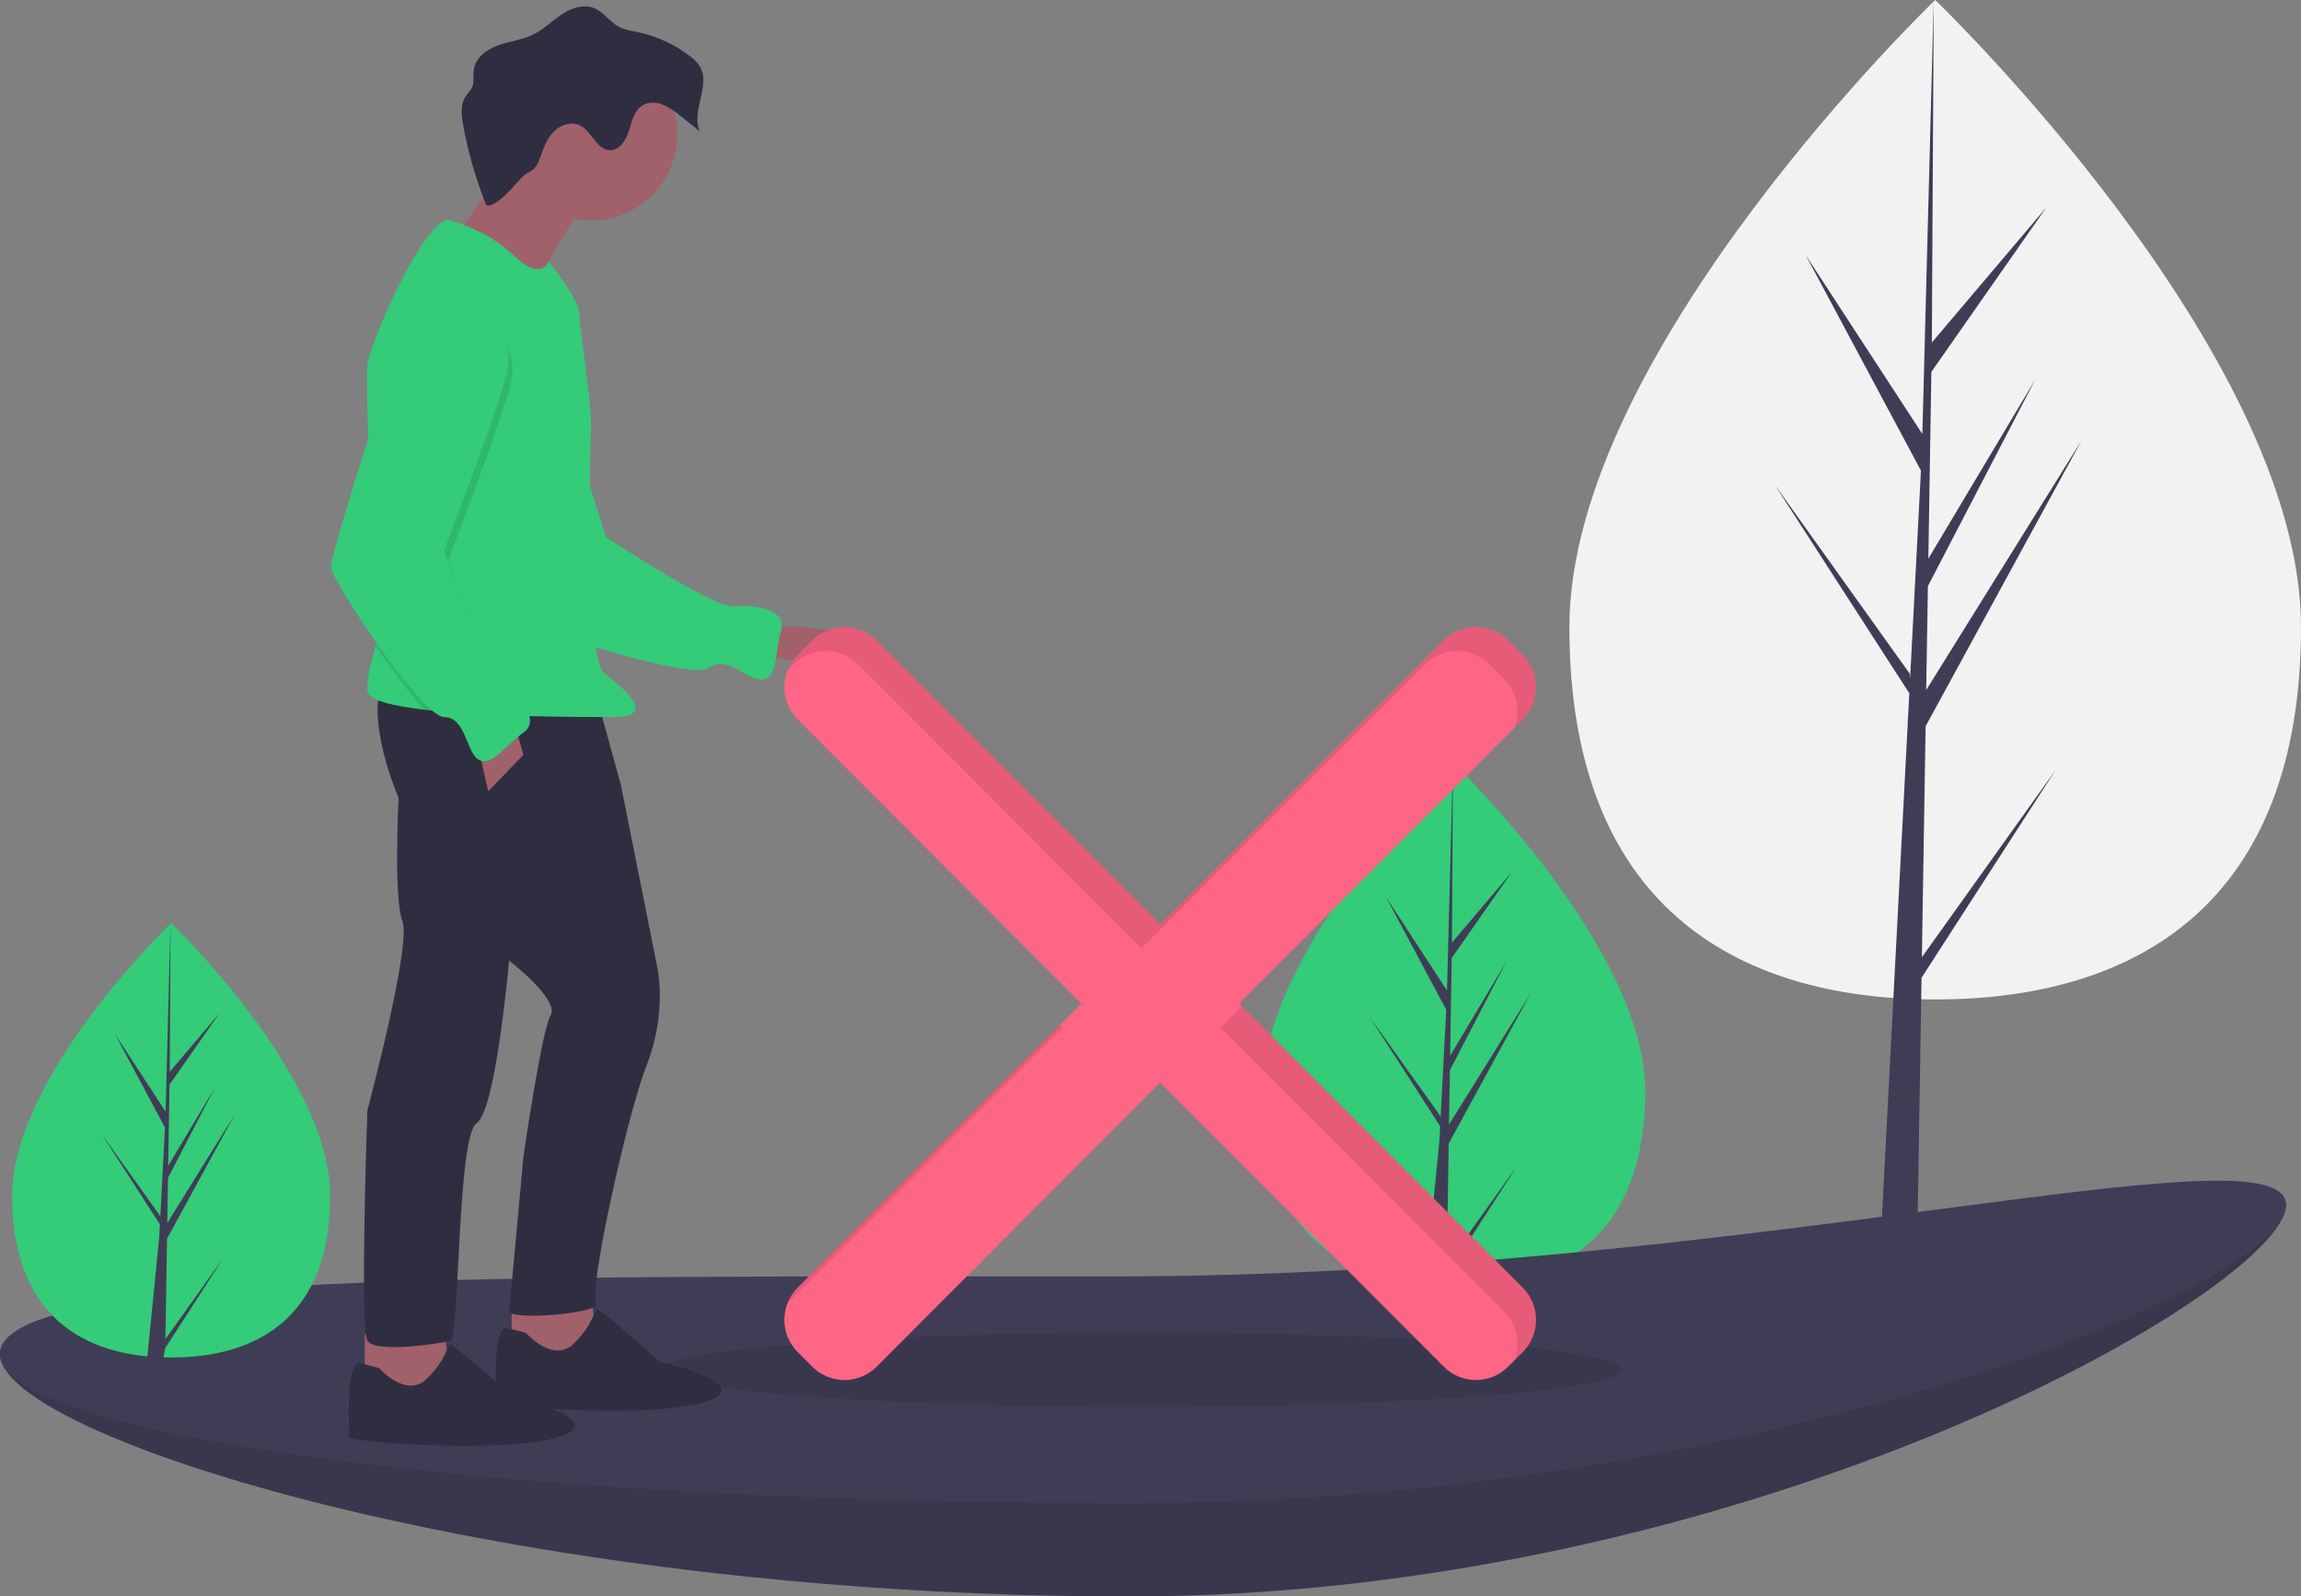 <svg width="516" height="358" viewBox="0 0 516 358" fill="none" xmlns="http://www.w3.org/2000/svg">
<rect x="0" y="0" width="516" height="358" fill="#808080" stroke="none"/>
<g clip-path="url(#clip0)">
<path d="M368.939 244.794C368.939 277.192 349.713 288.504 325.996 288.504C302.28 288.504 283.054 277.192 283.054 244.794C283.054 212.395 325.996 171.179 325.996 171.179C325.996 171.179 368.939 212.395 368.939 244.794Z" fill="#34CB79"/>
<path d="M324.871 256.433L343.175 222.889L324.94 252.18L325.138 239.988L337.753 215.719L325.19 236.762L325.546 214.834L339.054 195.513L325.602 211.386L325.824 171.179L324.488 222.126L310.809 201.151L324.322 226.426L323.042 250.915L323.005 250.265L307.172 228.103L322.956 252.561L322.796 255.624L322.768 255.67L322.781 255.921L319.534 288.601H323.872L324.393 285.961L340.138 261.563L324.432 283.548L324.871 256.433Z" fill="#3F3D56"/>
<path d="M516 140.622C516 202.511 479.273 224.12 433.969 224.12C388.664 224.12 351.938 202.511 351.938 140.622C351.938 78.733 433.969 0 433.969 0C433.969 0 516 78.733 516 140.622Z" fill="#F2F2F2"/>
<path d="M430.981 214.653L431.821 162.857L466.785 98.779L431.952 154.732L432.33 131.443L456.427 85.083L432.43 125.28V125.28L433.11 83.393L458.913 46.484L433.216 76.806L433.641 0L430.974 101.677L431.193 97.483L404.958 57.255L430.772 105.535L428.328 152.315L428.255 151.074L398.011 108.74L428.163 155.46L427.858 161.311L427.803 161.399L427.828 161.879L421.626 280.565H429.912L430.906 219.261L460.984 172.656L430.981 214.653Z" fill="#3F3D56"/>
<path d="M512.632 270.202C512.632 288.675 393.017 358 253.186 358C113.355 358 0 322.121 0 303.649C0 285.177 110.573 307.133 250.404 307.133C390.235 307.133 512.632 251.73 512.632 270.202Z" fill="#3F3D56"/>
<path opacity="0.1" d="M512.632 270.202C512.632 288.675 393.017 358 253.186 358C113.355 358 0 322.121 0 303.649C0 285.177 110.573 307.133 250.404 307.133C390.235 307.133 512.632 251.73 512.632 270.202Z" fill="black"/>
<path d="M512.632 270.202C512.632 288.674 393.017 337.096 253.186 337.096C113.355 337.096 0 322.121 0 303.649C0 285.177 110.573 286.229 250.404 286.229C390.235 286.229 512.632 251.73 512.632 270.202Z" fill="#3F3D56"/>
<path opacity="0.1" d="M256.019 315.489C315.399 315.489 363.536 311.759 363.536 307.158C363.536 302.557 315.399 298.827 256.019 298.827C196.64 298.827 148.503 302.557 148.503 307.158C148.503 311.759 196.64 315.489 256.019 315.489Z" fill="black"/>
<path d="M170.845 140.216C170.845 140.216 202.321 140.8 196.492 146.347C190.663 151.894 168.804 146.347 168.804 146.347L170.845 140.216Z" fill="#A0616A"/>
<path d="M105.263 72.836C105.263 72.836 117.972 70.562 122.391 80.84C126.809 91.118 135.884 120.429 135.884 120.429C135.884 120.429 160.17 136.533 164.587 136.004C169.005 135.474 176.556 136.554 175.171 141.382C173.786 146.209 174.401 151.684 171.212 152.355C168.023 153.026 162.951 146.621 159.07 149.706C155.188 152.791 120.596 141.523 118.375 139.189C116.154 136.854 97.698 86.302 97.698 86.302C97.698 86.302 98.436 72.671 105.263 72.836Z" fill="#34CB79"/>
<path d="M132.519 289.848L133.977 302.111L121.736 305.323L114.741 302.111V291.308L132.519 289.848Z" fill="#A0616A"/>
<path d="M99.586 297.732L101.043 309.994L88.802 313.206L81.808 309.994V299.191L99.586 297.732Z" fill="#A0616A"/>
<path d="M133.685 155.836L139.223 175.982L147.383 216.857C147.383 216.857 149.715 226.784 145.052 238.754C140.389 250.725 131.937 289.848 133.685 292.184C135.434 294.52 113.867 296.272 114.158 293.936C114.45 291.6 117.364 259.484 117.364 259.484C117.364 259.484 121.445 231.163 123.485 227.66C125.525 224.156 114.158 215.397 114.158 215.397C114.158 215.397 111.244 248.973 106.872 251.893C102.501 254.812 103.083 300.067 101.043 300.651C99.003 301.235 84.139 303.571 82.391 300.651C80.642 297.731 82.391 248.973 82.391 248.973C82.391 248.973 92.3 211.893 90.26 206.638C88.22 201.383 89.385 178.901 89.385 178.901C89.385 178.901 81.808 161.675 85.888 152.624L133.685 155.836Z" fill="#2F2E41"/>
<path d="M132.811 43.721C132.811 43.721 120.57 58.903 121.153 65.618C121.736 72.334 101.917 53.356 101.917 53.356C101.917 53.356 116.198 34.086 116.198 29.998C116.198 25.911 132.811 43.721 132.811 43.721Z" fill="#A0616A"/>
<path d="M132.665 49.414C143.289 49.414 151.901 40.787 151.901 30.145C151.901 19.502 143.289 10.875 132.665 10.875C122.042 10.875 113.43 19.502 113.43 30.145C113.43 40.787 122.042 49.414 132.665 49.414Z" fill="#A0616A"/>
<path d="M84.189 144.914C83.318 148.166 82.236 151.854 82.391 154.96C82.49 156.972 87.82 158.291 95.191 159.156C102.026 159.959 110.615 160.367 118.422 160.578C126.621 160.799 133.951 160.799 137.474 160.799C147.966 160.799 139.514 154.084 135.434 150.873C131.354 147.661 132.228 102.114 132.52 96.275C132.811 90.436 129.897 73.501 129.897 70.29C129.897 67.078 123.039 58.696 123.039 58.696C123.039 58.696 121.445 63.283 115.033 57.151C108.621 51.02 100.169 49.268 100.169 49.268C93.757 51.604 82.974 77.297 82.391 81.677C82.155 83.455 82.35 92.561 82.746 102.958C83.32 118.155 84.323 136.12 85.014 138.026C85.559 139.53 84.956 142.052 84.189 144.914Z" fill="#34CB79"/>
<path d="M115.324 161.967L117.364 169.267L109.495 177.442L106.872 166.055L115.324 161.967Z" fill="#A0616A"/>
<path d="M117.947 298.899C117.947 298.899 124.067 305.907 128.73 301.235C133.394 296.564 133.102 293.644 133.977 293.644C134.851 293.644 147.966 305.323 147.966 305.323C147.966 305.323 170.407 310.578 158.167 314.374C145.926 318.169 111.244 315.542 111.244 314.374C111.244 313.206 110.369 297.732 113.575 297.732L117.947 298.899Z" fill="#2F2E41"/>
<path d="M85.014 306.783C85.014 306.783 91.134 313.79 95.797 309.118C100.461 304.447 100.169 301.527 101.043 301.527C101.918 301.527 115.033 313.206 115.033 313.206C115.033 313.206 137.474 318.461 125.233 322.257C112.993 326.052 78.311 323.425 78.311 322.257C78.311 321.089 77.436 305.615 80.642 305.615L85.014 306.783Z" fill="#2F2E41"/>
<path d="M111.069 45.527C110.448 45.929 109.639 46.336 109.017 45.935C106.703 40.156 104.974 34.159 103.855 28.034C103.463 25.882 103.19 23.491 104.383 21.659C104.853 20.937 105.531 20.346 105.876 19.555C106.397 18.358 106.054 16.973 106.227 15.678C106.591 12.965 109.15 11.073 111.724 10.156C114.298 9.238 117.093 8.954 119.546 7.75C121.876 6.607 123.742 4.711 125.902 3.272C128.062 1.833 130.829 0.85 133.234 1.822C135.363 2.682 136.688 4.855 138.7 5.961C140.065 6.712 141.649 6.921 143.172 7.243C147.407 8.143 151.383 9.994 154.801 12.655C155.632 13.25 156.349 13.99 156.917 14.841C159.498 19.098 154.877 24.886 156.916 29.43L152.508 25.945C151.33 24.913 150.003 24.068 148.571 23.439C147.111 22.884 145.381 22.818 144.055 23.643C142.194 24.801 141.689 27.221 141.039 29.317C140.388 31.413 138.951 33.738 136.76 33.684C133.781 33.611 132.739 29.446 130.066 28.128C128.323 27.268 126.129 27.834 124.643 29.088C123.158 30.341 122.266 32.16 121.612 33.993C121.204 35.138 120.82 36.429 120.095 37.421C119.294 38.516 118.27 38.604 117.416 39.422C115.19 41.55 113.822 43.745 111.069 45.527Z" fill="#2F2E41"/>
<path opacity="0.1" d="M84.189 144.913C87.811 150.178 91.895 155.608 95.191 159.156C102.025 159.958 110.614 160.367 118.422 160.577C117.027 158.683 115.283 157.073 113.284 155.836C109.495 153.5 100.46 125.763 100.46 125.763C100.46 125.763 111.535 97.151 114.45 86.348C117.364 75.545 105.998 69.414 105.998 69.414C100.752 65.034 91.717 75.253 91.717 75.253C91.717 75.253 87.106 89.186 82.746 102.958C83.32 118.155 84.323 136.119 85.014 138.026C85.559 139.53 84.955 142.052 84.189 144.913Z" fill="black"/>
<path d="M105.123 67.078C105.123 67.078 116.49 73.209 113.575 84.012C110.661 94.815 99.586 123.428 99.586 123.428C99.586 123.428 108.621 151.164 112.41 153.5C116.198 155.836 121.444 161.383 117.364 164.303C113.284 167.223 110.369 171.894 107.455 170.434C104.54 168.974 104.54 160.799 99.586 160.799C94.631 160.799 74.522 130.435 74.23 127.223C73.939 124.012 90.843 72.918 90.843 72.918C90.843 72.918 99.877 62.699 105.123 67.078Z" fill="#34CB79"/>
<path d="M341.474 146.881L338.196 143.596C336.283 141.681 333.689 140.604 330.985 140.604C328.28 140.604 325.686 141.681 323.774 143.596L260.177 207.306L196.581 143.596C194.668 141.681 192.075 140.604 189.37 140.604C186.665 140.604 184.072 141.681 182.159 143.596L178.88 146.881C177.933 147.83 177.182 148.956 176.67 150.195C176.157 151.435 175.894 152.763 175.894 154.105C175.894 155.446 176.157 156.775 176.67 158.014C177.182 159.254 177.933 160.38 178.88 161.328L242.477 225.038L178.88 288.748C177.933 289.697 177.182 290.823 176.67 292.063C176.157 293.302 175.894 294.63 175.894 295.972C175.894 297.314 176.157 298.642 176.67 299.881C177.182 301.121 177.933 302.247 178.88 303.196L182.159 306.48C184.072 308.396 186.665 309.472 189.37 309.472C192.075 309.472 194.668 308.396 196.581 306.48L260.177 242.77L323.774 306.48C325.686 308.396 328.28 309.472 330.985 309.472C333.689 309.472 336.283 308.396 338.196 306.48L341.474 303.196C343.387 301.28 344.461 298.681 344.461 295.972C344.461 293.263 343.387 290.664 341.474 288.748L277.878 225.038L341.474 161.328C343.387 159.412 344.461 156.814 344.461 154.105C344.461 151.395 343.387 148.797 341.474 146.881Z" fill="#FF6584"/>
<path opacity="0.1" d="M176.611 292.212L238.319 230.394L237.725 229.799L178.88 288.748C177.895 289.735 177.122 290.914 176.611 292.212Z" fill="black"/>
<path opacity="0.1" d="M178.001 148.952C179.913 147.036 182.507 145.96 185.212 145.96C187.916 145.96 190.51 147.036 192.423 148.952L256.019 212.662L319.616 148.952C321.528 147.036 324.122 145.96 326.827 145.96C329.531 145.96 332.125 147.036 334.038 148.952L337.316 152.237C338.723 153.646 339.687 155.437 340.09 157.389C340.494 159.34 340.318 161.367 339.586 163.22L341.474 161.329C342.421 160.38 343.172 159.254 343.685 158.014C344.197 156.775 344.461 155.446 344.461 154.105C344.461 152.763 344.197 151.435 343.685 150.195C343.172 148.956 342.421 147.83 341.474 146.881L338.196 143.597C336.283 141.681 333.689 140.605 330.985 140.605C328.28 140.605 325.686 141.681 323.774 143.597L260.177 207.307L196.581 143.597C194.668 141.681 192.075 140.604 189.37 140.604C186.665 140.604 184.072 141.681 182.159 143.597L178.88 146.881C177.895 147.868 177.122 149.047 176.611 150.345L178.001 148.952Z" fill="black"/>
<path opacity="0.1" d="M278.472 225.634L273.72 230.394L337.316 294.104C338.723 295.513 339.687 297.304 340.09 299.256C340.494 301.207 340.318 303.235 339.586 305.088L341.474 303.196C342.421 302.247 343.172 301.121 343.685 299.881C344.197 298.642 344.461 297.314 344.461 295.972C344.461 294.631 344.197 293.302 343.685 292.063C343.172 290.823 342.421 289.697 341.474 288.748L278.472 225.634Z" fill="black"/>
<path d="M74.052 268.113C74.052 295.021 58.084 304.416 38.387 304.416C18.689 304.416 2.721 295.021 2.721 268.113C2.721 241.205 38.387 206.973 38.387 206.973C38.387 206.973 74.052 241.205 74.052 268.113Z" fill="#34CB79"/>
<path d="M37.453 277.78L52.654 249.92L37.51 274.248L37.675 264.122L48.151 243.965L37.718 261.442L38.013 243.231L49.232 227.183L38.059 240.367L38.244 206.973L37.134 249.287L25.773 231.867L36.996 252.857L35.934 273.197L35.903 272.657L22.753 254.251L35.862 274.564L35.73 277.108L35.706 277.146L35.717 277.355L33.02 304.496H36.623L37.055 302.304L50.132 282.04L37.088 300.3L37.453 277.78Z" fill="#3F3D56"/>
</g>
<defs>
<clipPath id="clip0">
<rect width="516" height="358" fill="white"/>
</clipPath>
</defs>
</svg>
